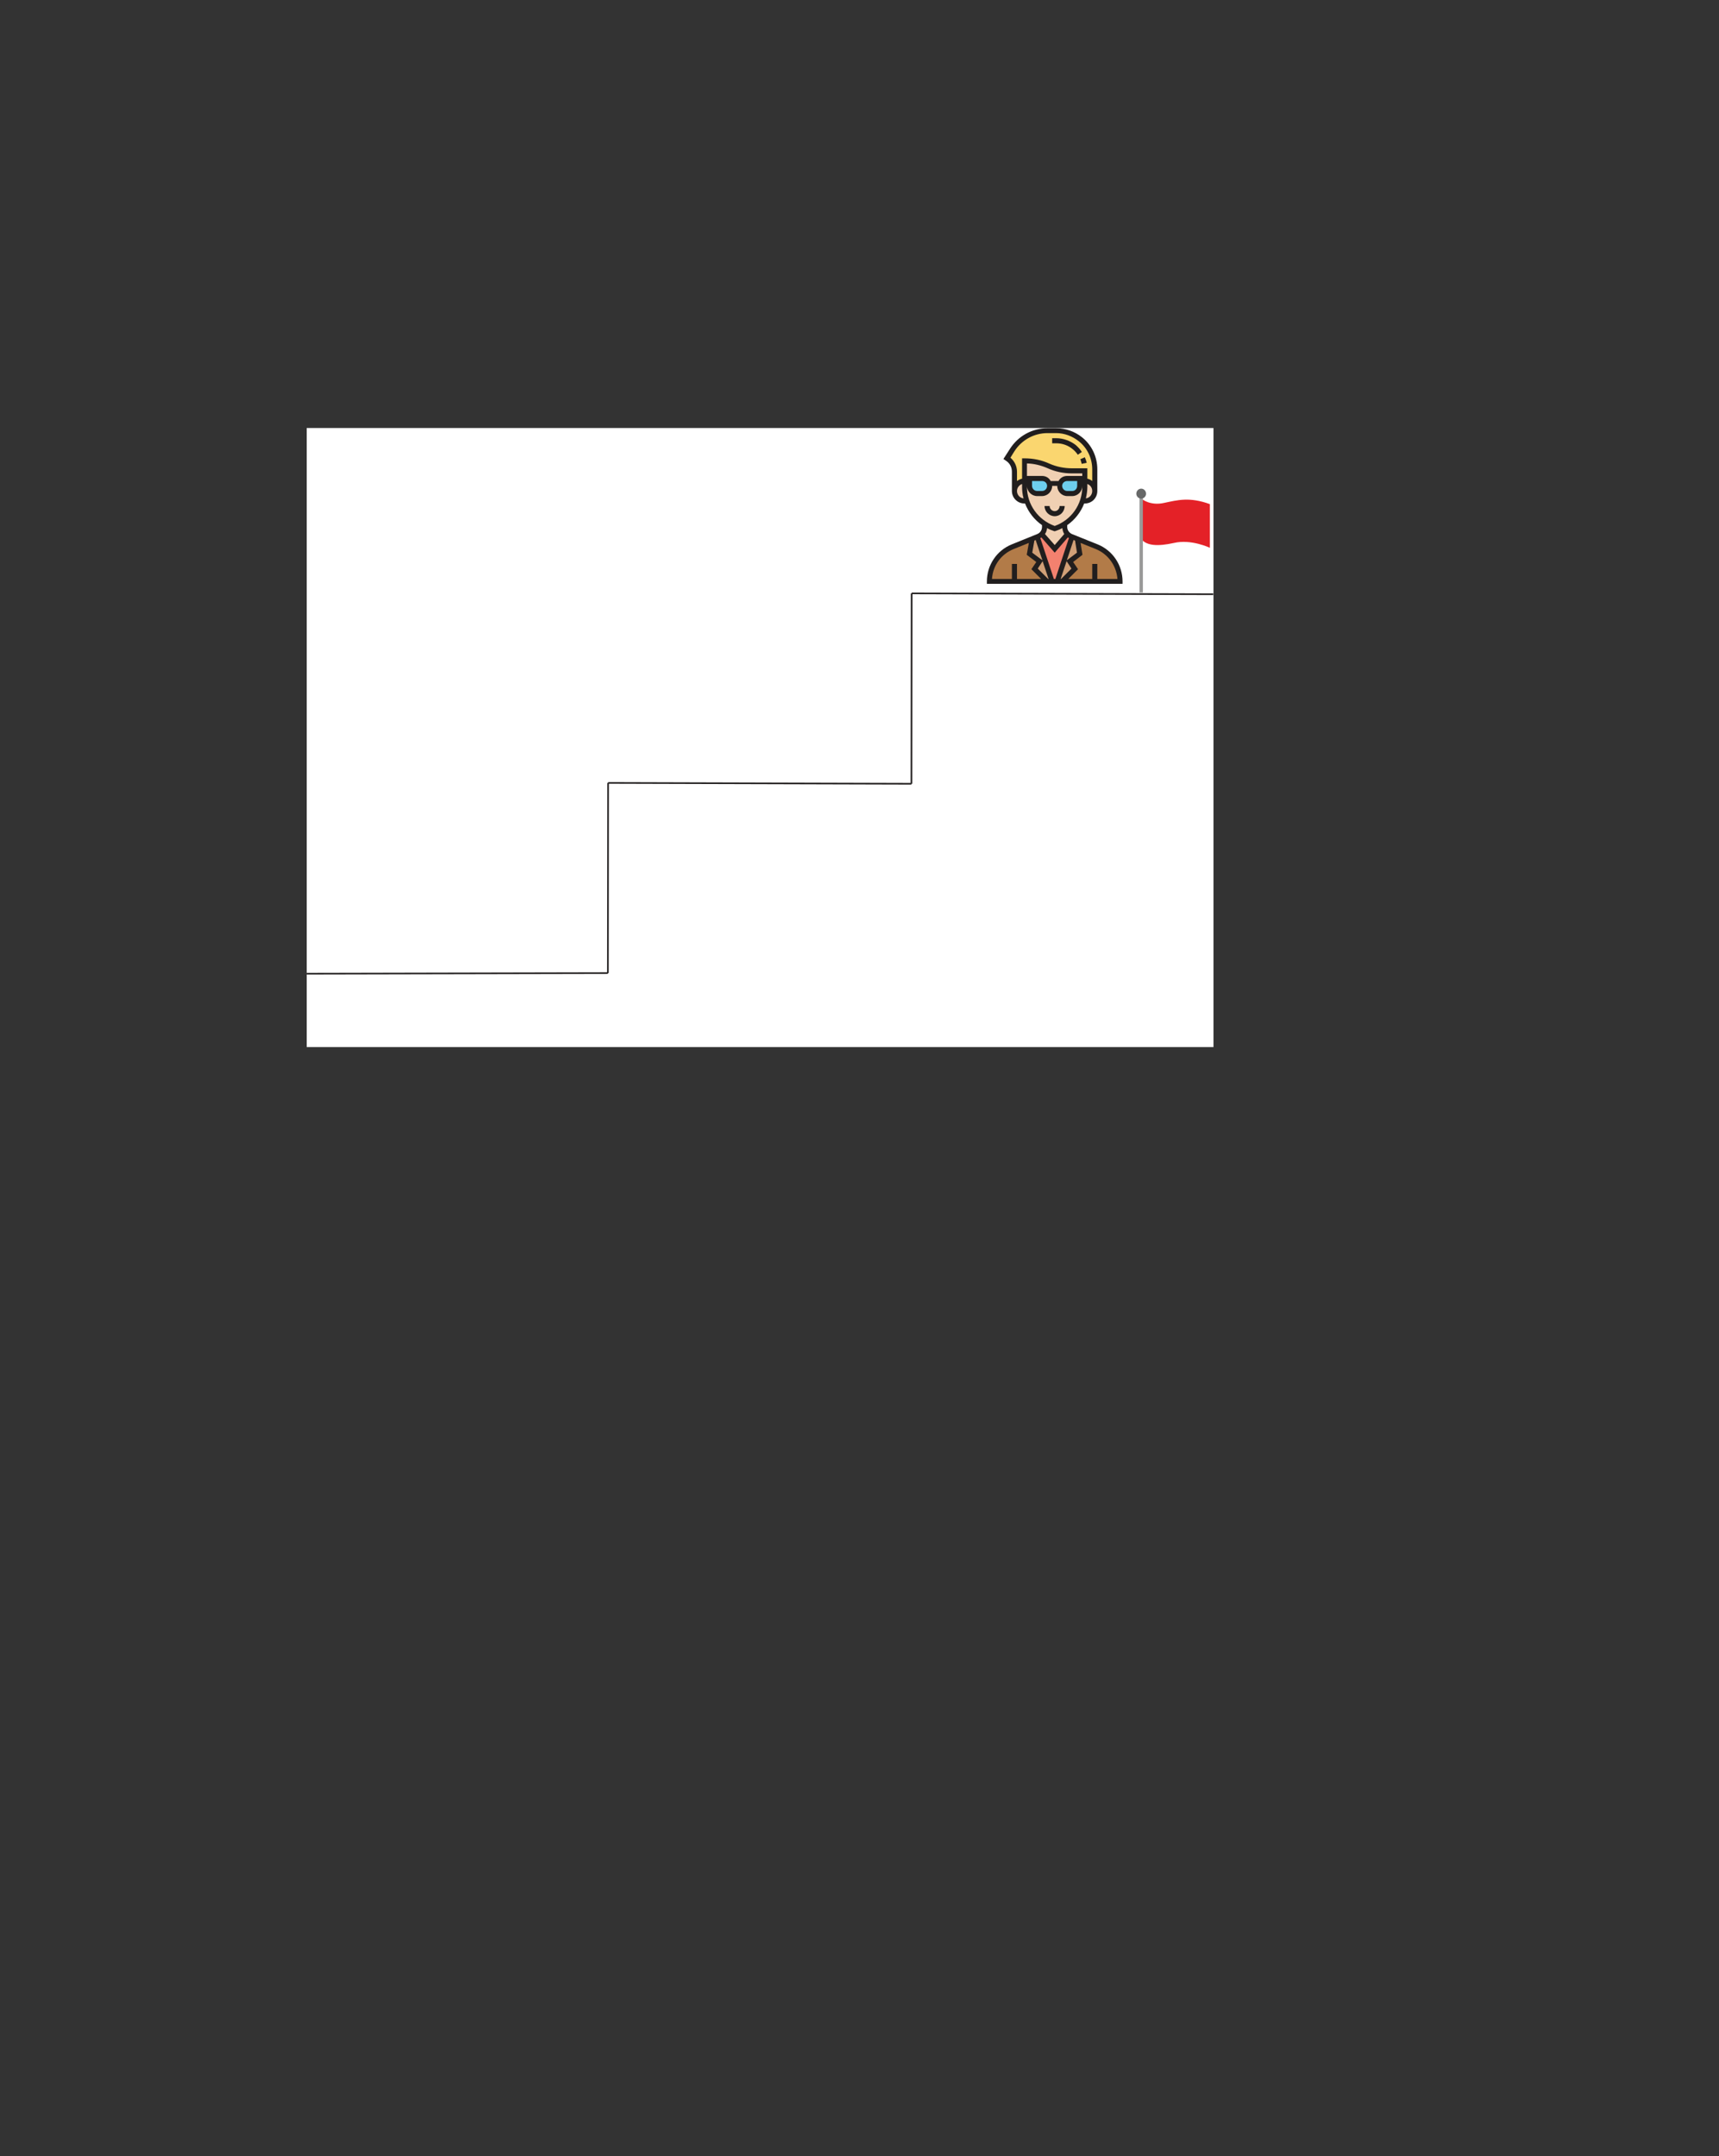 <?xml version="1.0" encoding="UTF-8" standalone="no"?>
<!DOCTYPE svg PUBLIC "-//W3C//DTD SVG 1.1//EN"
"http://www.w3.org/Graphics/SVG/1.1/DTD/svg11.dtd">
<svg viewBox="0 0 811 1017" version="1.1" xmlns="http://www.w3.org/2000/svg" xmlns:xlink="http://www.w3.org/1999/xlink">
<rect x="0" y="0" width="811" height="1017" fill="#333333" stroke="none"/>
<defs>
<clipPath id="c0_492"><path d="M144.7,493.9V202H572.4V493.9Z"/></clipPath>
<style type="text/css"><![CDATA[
.g0_492{
fill: #FFFFFF;
}
.g1_492{
fill: #FAD66F;
}
.g2_492{
fill: #B27B48;
}
.g3_492{
fill: #D1A077;
}
.g4_492{
fill: #F3816F;
}
.g5_492{
fill: #F0D0B3;
}
.g6_492{
fill: #6DCEEE;
}
.g7_492{
fill: #211E1E;
}
.g8_492{
fill: none;
stroke: #211E1E;
stroke-width: 0.763;
stroke-linecap: butt;
stroke-linejoin: miter;
stroke-miterlimit: 4;
}
.g9_492{
fill: #E42127;
}
.ga_492{
fill: #999998;
}
.gb_492{
fill: #676868;
}
]]></style>
</defs>
<path d="M144.7,493.9H572.5v-292H144.7Z" class="g0_492"/>
<path d="M516.5,221.4v10.2c0,-1.3,-.5,-2.5,-1.4,-3.4c-.8,-.8,-2,-1.3,-3.3,-1.3v-4.8h-6c-3.9,0,-7.7,-.8,-11.2,-2.4c-3.5,-1.5,-7.3,-2.3,-11.2,-2.3h-.1v9.5c-2.6,0,-4.7,2.1,-4.7,4.7v-9.1c0,-2.5,-1.2,-4.8,-3.3,-6.1l-.2,-.2l2.4,-3.9c3.6,-5.7,10,-9.1,16.7,-9.1h4.1c4.1,0,8.1,1.4,11.4,4c2.1,1.7,3.9,3.9,5,6.3c1.2,2.4,1.8,5.1,1.8,7.9Z" class="g1_492"/>
<path d="M478.6,274.3H466.8c0,-7.2,4.3,-13.7,10.9,-16.4l9.2,-3.7l-1.2,7l4.8,3.6l-2.4,3.5l5.9,6H478.6Z" class="g2_492"/>
<path d="M516.5,274.3H501.1l6,-6l-2.4,-3.5l4.7,-3.6l-1.2,-7l9.2,3.7c3.3,1.4,6.1,3.7,8,6.5c1.9,2.9,3,6.3,3,9.9H516.5Z" class="g2_492"/>
<path d="M508.2,254.2l1.2,7l-4.7,3.6l2.4,3.5l-6,6h-2.3l7,-21.1l2.4,1Z" class="g3_492"/>
<path d="M489.4,253.2l7,21.1H494l-5.9,-6l2.4,-3.5l-4.8,-3.6l1.2,-7l2.5,-1Z" class="g3_492"/>
<path d="M505.8,253.2l-7,21.1h-2.4l-7,-21.1l.5,-.2c.6,-.3,1.1,-.6,1.6,-1.1l6.1,7l6.1,-7c.4,.5,1,.8,1.6,1.1l.5,.2Z" class="g4_492"/>
<path d="M515.1,228.2c.9,.9,1.4,2.1,1.4,3.4c0,2.6,-2.1,4.7,-4.7,4.7h-1.1c.7,-2.1,1.1,-4.3,1.1,-6.7v-2.7c1.3,0,2.5,.5,3.3,1.3Z" class="g5_492"/>
<path d="M505.8,222.1c-3.9,0,-7.7,-.8,-11.2,-2.4c-3.5,-1.5,-7.3,-2.3,-11.2,-2.3h-.1v12.2c0,2.4,.4,4.6,1.2,6.7c1.5,4.4,4.4,8.2,8.3,10.8c1.5,.9,3.1,1.7,4.8,2.3c1.7,-.6,3.3,-1.4,4.7,-2.3c3.9,-2.6,6.9,-6.4,8.4,-10.8c.7,-2.1,1.1,-4.3,1.1,-6.7v-7.5h-6Z" class="g5_492"/>
<path d="M509.4,225.7v3.5c0,2,-1.6,3.6,-3.5,3.6h-2.4c-2,0,-3.6,-1.6,-3.6,-3.6c0,-.4,.1,-.8,.3,-1.2c.1,-.5,.4,-.9,.8,-1.3c.6,-.6,1.5,-1,2.5,-1h5.9Z" class="g6_492"/>
<path d="M503.7,251.9v0l-6.1,7l-6.1,-7c.8,-.9,1.3,-2.1,1.3,-3.3v-1.5c1.5,.9,3.1,1.7,4.8,2.3c1.7,-.6,3.3,-1.4,4.7,-2.3v1.5c0,1.2,.5,2.4,1.4,3.3Z" class="g5_492"/>
<path d="M495,228c.1,.4,.2,.8,.2,1.2c0,1,-.4,1.9,-1,2.5c-.7,.7,-1.6,1.1,-2.6,1.1h-2.3c-2,0,-3.6,-1.6,-3.6,-3.6v-3.5h5.9c1.6,0,2.9,1,3.4,2.3Z" class="g6_492"/>
<path d="M484.5,236.3h-1.2c-1.3,0,-2.4,-.5,-3.3,-1.3c-.9,-.9,-1.4,-2.1,-1.4,-3.4c0,-2.6,2.1,-4.7,4.7,-4.7v2.7c0,2.4,.4,4.6,1.2,6.7Z" class="g5_492"/>
<path d="M517.9,256.8l-12.2,-4.9c-1.3,-.6,-2.2,-1.9,-2.2,-3.3v-.9c3.6,-2.5,6.4,-6.1,8,-10.2h.3c3.3,0,5.9,-2.6,5.9,-5.9V221.4c0,-5.9,-2.6,-11.5,-7.3,-15.2C507,203.5,502.7,202,498.3,202h-4.1c-7.2,0,-13.8,3.6,-17.7,9.7l-3.1,4.8l1.3,.9c1.7,1.1,2.7,3,2.7,5.1v9.1c0,3.3,2.7,5.9,5.9,5.9h.3c1.6,4.1,4.4,7.7,8,10.2v.9c0,1.4,-.8,2.7,-2.2,3.3l-12.1,4.9c-7.1,2.9,-11.7,9.8,-11.7,17.5v1.1h64v-1.1c0,-7.7,-4.6,-14.6,-11.7,-17.5Zm-9.8,3.9l-4.8,3.6l3.2,-9.6l.7,.3l.9,5.7ZM488,255l.6,-.3l3.2,9.6L487,260.7l1,-5.7Zm3.9,9.7l2.8,8.4h-.2l-4.9,-4.9l2.3,-3.5Zm-1.1,-10.9c.2,-.1,.4,-.2,.5,-.3l6.3,7.2l6.2,-7.2c.2,.1,.4,.2,.5,.3l-6.4,19.3h-.7l-6.4,-19.3Zm12.4,10.9l2.3,3.5l-4.9,4.9h-.2l2.8,-8.4Zm.3,-40.2c-1.8,0,-3.3,.9,-4.1,2.4h-3.7c-.8,-1.5,-2.3,-2.4,-4.1,-2.4h-7.1v-5.9c3.4,.1,6.6,.9,9.6,2.2c3.7,1.7,7.6,2.5,11.7,2.5h4.8v1.2h-7.1Zm4.7,2.4v2.3c0,1.3,-1,2.4,-2.3,2.4h-2.4c-1.3,0,-2.4,-1.1,-2.4,-2.4c0,-1.3,1.1,-2.3,2.4,-2.3h4.7ZM494,229.2c0,1.3,-1,2.4,-2.4,2.4h-2.3c-1.3,0,-2.4,-1.1,-2.4,-2.4v-2.3h4.7c1.4,0,2.4,1,2.4,2.3Zm18.3,5.9c.4,-1.8,.7,-3.6,.7,-5.5v-1.3c1.4,.5,2.3,1.8,2.3,3.3c0,1.8,-1.3,3.3,-3,3.5ZM476.7,215.9l1.8,-2.9c3.4,-5.4,9.3,-8.7,15.7,-8.7h4.1c3.8,0,7.6,1.4,10.6,3.8c4.1,3.2,6.4,8.1,6.4,13.3v5.5c-.6,-.5,-1.4,-.9,-2.3,-1.1v-4.9h-7.2c-3.7,0,-7.3,-.7,-10.7,-2.2c-3.7,-1.7,-7.6,-2.5,-11.8,-2.5h-1.1v9.6c-.9,.2,-1.7,.6,-2.4,1.1v-4.4c0,-2.6,-1.2,-5,-3.1,-6.6Zm3.1,15.7c0,-1.5,1,-2.8,2.4,-3.3v1.3c0,1.9,.2,3.7,.7,5.5c-1.8,-.2,-3.1,-1.7,-3.1,-3.5Zm4.7,-2v-.4c0,2.6,2.2,4.8,4.8,4.8h2.3c2.7,0,4.8,-2.2,4.8,-4.8h2.4c0,2.6,2.1,4.8,4.7,4.8h2.4c2.6,0,4.7,-2.2,4.7,-4.8v.4c0,8.4,-5.2,15.7,-13,18.5C489.8,245.3,484.5,238,484.5,229.6Zm12.7,20.9l.4,.1l.3,-.1c1.2,-.4,2.2,-.8,3.3,-1.4c.1,1,.4,2,.9,2.8l-4.5,5.2L493,251.9c.6,-.8,.9,-1.8,1,-2.8c1,.6,2.1,1,3.2,1.4Zm-19,8.5l7.2,-2.9l-1,5.6l4.5,3.4l-2.3,3.4l4.6,4.6H479.8V266h-2.4v7.1H468c.4,-6.3,4.3,-11.7,10.2,-14.1Zm39.5,14.1V266h-2.4v7.1H504l4.6,-4.6l-2.3,-3.4l4.4,-3.4l-.9,-5.6L517,259c5.8,2.4,9.7,7.8,10.2,14.1h-9.5Z" class="g7_492"/>
<path d="M502.3,238.7h-2.4c0,1.3,-1,2.4,-2.3,2.4c-1.3,0,-2.4,-1.1,-2.4,-2.4h-2.4c0,2.6,2.2,4.8,4.8,4.8c2.6,0,4.7,-2.2,4.7,-4.8Z" class="g7_492"/>
<path d="M506,211.8c1,.8,1.8,1.7,2.5,2.7l1.9,-1.3c-.8,-1.3,-1.8,-2.3,-2.9,-3.3c-2.6,-2,-5.9,-3.2,-9.2,-3.2h-1.9v2.4h1.9c2.8,0,5.5,.9,7.7,2.7Z" class="g7_492"/>
<path d="M510.3,218.8l2.4,-.5c-.2,-.9,-.5,-1.7,-.9,-2.6l-2.1,.9c.2,.7,.5,1.5,.6,2.2Z" class="g7_492"/>
<path clip-path="url(#c0_492)" d="M286.9,369.3l143.1,.4M144.6,459.3L286.8,459M430.1,279.9l142.3,.4M286.8,459l.1,-89.7m143.1,.4l.1,-89.8" class="g8_492"/>
<path d="M538.9,235.5c0,0,3.9,3.2,10.4,1.7c6.2,-1.3,11.9,-2.9,21.5,.6v20.6c0,0,-8.8,-4.2,-16.9,-2.3c-8.1,1.8,-12.6,1.1,-15,-1.3Z" class="g9_492"/>
<path d="M537.6,279.5h1.6V234.1h-1.6Z" class="ga_492"/>
<path d="M540.7,232.9c0,1.2,-1,2.3,-2.3,2.3c-1.3,0,-2.3,-1.1,-2.3,-2.3c0,-1.3,1,-2.4,2.3,-2.4c1.3,0,2.3,1.1,2.3,2.4Z" class="gb_492"/>
</svg>